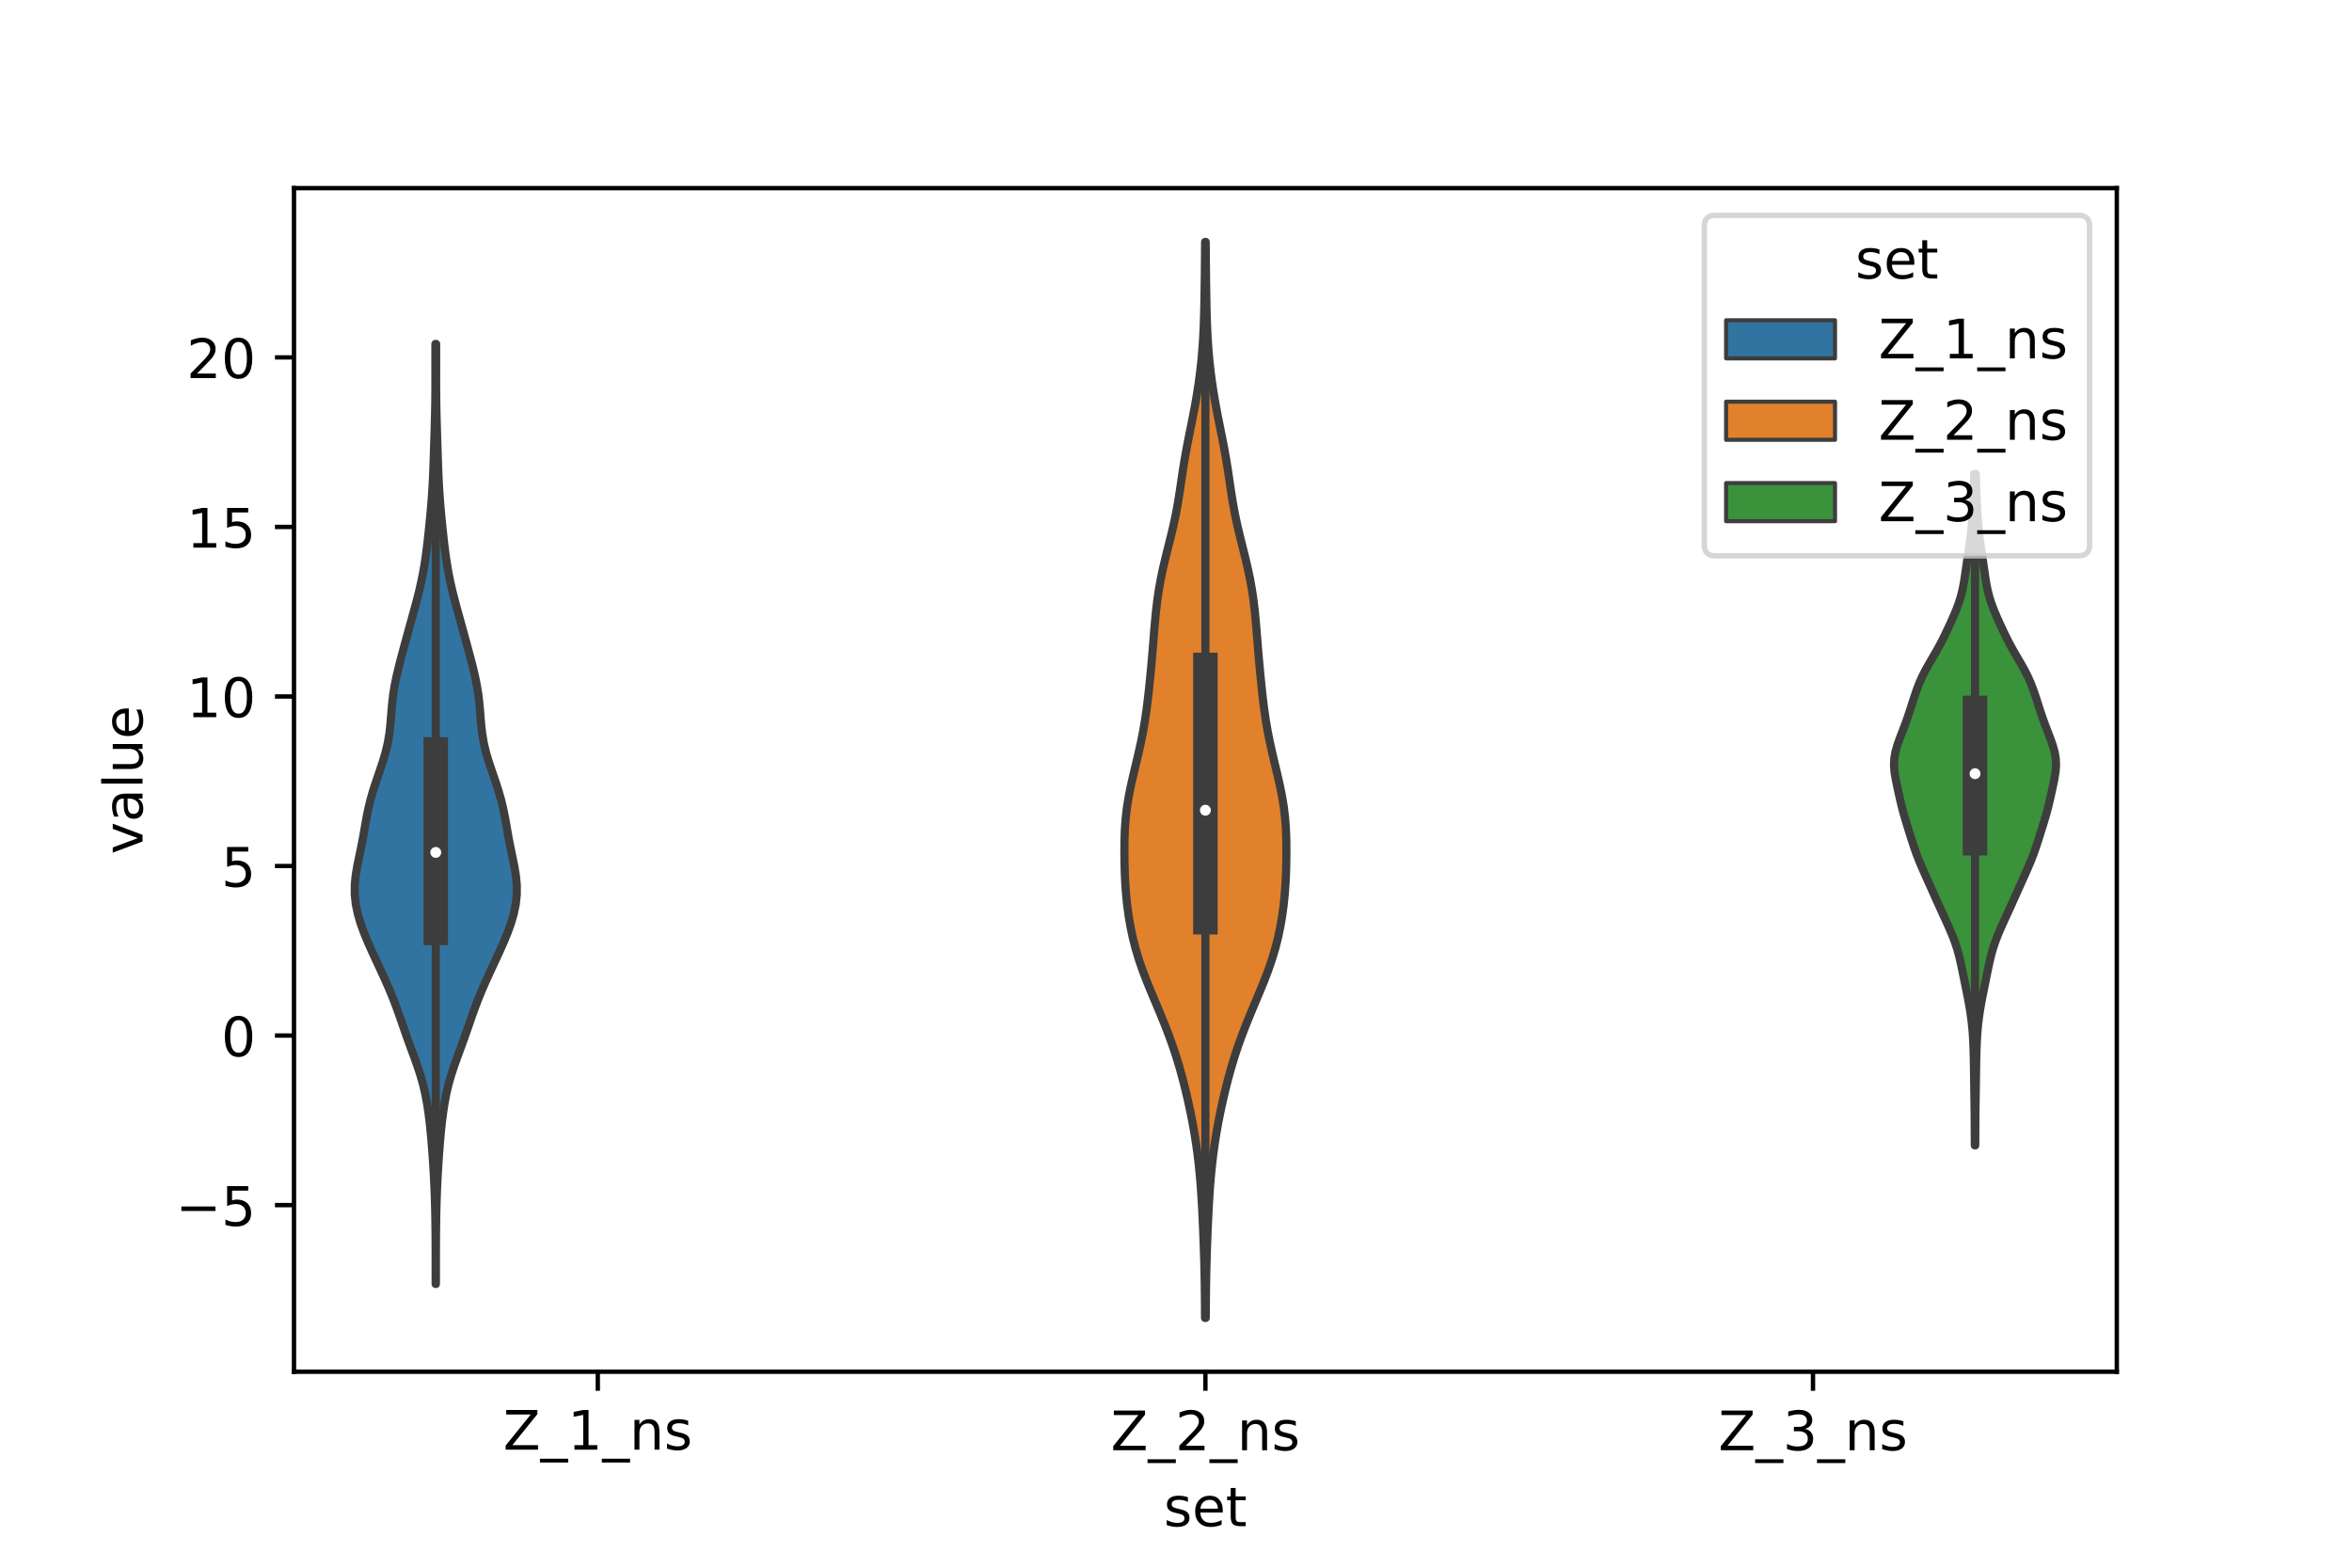 <?xml version="1.0" encoding="utf-8" standalone="no"?>
<!DOCTYPE svg PUBLIC "-//W3C//DTD SVG 1.1//EN"
  "http://www.w3.org/Graphics/SVG/1.1/DTD/svg11.dtd">
<!-- Created with matplotlib (https://matplotlib.org/) -->
<svg height="288pt" version="1.1" viewBox="0 0 432 288" width="432pt" xmlns="http://www.w3.org/2000/svg" xmlns:xlink="http://www.w3.org/1999/xlink">
 <defs>
  <style type="text/css">*{stroke-linecap:butt;stroke-linejoin:round;}</style>
 </defs>
 <g id="figure_1">
  <g id="patch_1">
   <path d="M 0 288 
L 432 288 
L 432 0 
L 0 0 
z
" style="fill:#ffffff;"/>
  </g>
  <g id="axes_1">
   <g id="patch_2">
    <path d="M 54 252 
L 388.8 252 
L 388.8 34.56 
L 54 34.56 
z
" style="fill:#ffffff;"/>
   </g>
   <g id="PolyCollection_1">
    <defs>
     <path d="M 80.065 -52.119 
L 80.015 -52.119 
L 80.015 -53.863 
L 80.016 -55.608 
L 80.016 -57.352 
L 80.011 -59.097 
L 80.002 -60.841 
L 79.985 -62.586 
L 79.959 -64.33 
L 79.923 -66.074 
L 79.874 -67.819 
L 79.809 -69.563 
L 79.728 -71.308 
L 79.631 -73.052 
L 79.521 -74.797 
L 79.398 -76.541 
L 79.261 -78.286 
L 79.104 -80.03 
L 78.922 -81.775 
L 78.705 -83.519 
L 78.441 -85.263 
L 78.114 -87.008 
L 77.708 -88.752 
L 77.213 -90.497 
L 76.638 -92.241 
L 76.01 -93.986 
L 75.367 -95.73 
L 74.736 -97.475 
L 74.127 -99.219 
L 73.525 -100.964 
L 72.905 -102.708 
L 72.243 -104.452 
L 71.527 -106.197 
L 70.763 -107.941 
L 69.963 -109.686 
L 69.149 -111.43 
L 68.34 -113.175 
L 67.563 -114.919 
L 66.844 -116.664 
L 66.216 -118.408 
L 65.708 -120.153 
L 65.35 -121.897 
L 65.164 -123.641 
L 65.16 -125.386 
L 65.324 -127.13 
L 65.614 -128.875 
L 65.971 -130.619 
L 66.336 -132.364 
L 66.672 -134.108 
L 66.977 -135.853 
L 67.282 -137.597 
L 67.629 -139.342 
L 68.05 -141.086 
L 68.554 -142.83 
L 69.125 -144.575 
L 69.726 -146.319 
L 70.309 -148.064 
L 70.825 -149.808 
L 71.235 -151.553 
L 71.527 -153.297 
L 71.719 -155.042 
L 71.858 -156.786 
L 72.003 -158.531 
L 72.201 -160.275 
L 72.479 -162.019 
L 72.835 -163.764 
L 73.25 -165.508 
L 73.7 -167.253 
L 74.167 -168.997 
L 74.641 -170.742 
L 75.121 -172.486 
L 75.605 -174.231 
L 76.089 -175.975 
L 76.559 -177.72 
L 77 -179.464 
L 77.396 -181.208 
L 77.742 -182.953 
L 78.035 -184.697 
L 78.284 -186.442 
L 78.5 -188.186 
L 78.694 -189.931 
L 78.876 -191.675 
L 79.047 -193.42 
L 79.202 -195.164 
L 79.336 -196.909 
L 79.447 -198.653 
L 79.535 -200.397 
L 79.606 -202.142 
L 79.666 -203.886 
L 79.722 -205.631 
L 79.777 -207.375 
L 79.831 -209.12 
L 79.88 -210.864 
L 79.922 -212.609 
L 79.952 -214.353 
L 79.969 -216.098 
L 79.975 -217.842 
L 79.973 -219.587 
L 79.97 -221.331 
L 79.97 -223.075 
L 79.976 -224.82 
L 80.104 -224.82 
L 80.104 -224.82 
L 80.11 -223.075 
L 80.11 -221.331 
L 80.107 -219.587 
L 80.105 -217.842 
L 80.111 -216.098 
L 80.128 -214.353 
L 80.158 -212.609 
L 80.2 -210.864 
L 80.249 -209.12 
L 80.303 -207.375 
L 80.358 -205.631 
L 80.414 -203.886 
L 80.474 -202.142 
L 80.545 -200.397 
L 80.633 -198.653 
L 80.744 -196.909 
L 80.878 -195.164 
L 81.033 -193.42 
L 81.204 -191.675 
L 81.386 -189.931 
L 81.58 -188.186 
L 81.796 -186.442 
L 82.045 -184.697 
L 82.338 -182.953 
L 82.684 -181.208 
L 83.08 -179.464 
L 83.521 -177.72 
L 83.991 -175.975 
L 84.475 -174.231 
L 84.959 -172.486 
L 85.439 -170.742 
L 85.913 -168.997 
L 86.38 -167.253 
L 86.83 -165.508 
L 87.245 -163.764 
L 87.601 -162.019 
L 87.879 -160.275 
L 88.077 -158.531 
L 88.222 -156.786 
L 88.361 -155.042 
L 88.553 -153.297 
L 88.845 -151.553 
L 89.255 -149.808 
L 89.771 -148.064 
L 90.354 -146.319 
L 90.955 -144.575 
L 91.526 -142.83 
L 92.03 -141.086 
L 92.451 -139.342 
L 92.798 -137.597 
L 93.103 -135.853 
L 93.408 -134.108 
L 93.744 -132.364 
L 94.109 -130.619 
L 94.466 -128.875 
L 94.756 -127.13 
L 94.92 -125.386 
L 94.916 -123.641 
L 94.73 -121.897 
L 94.372 -120.153 
L 93.864 -118.408 
L 93.236 -116.664 
L 92.517 -114.919 
L 91.74 -113.175 
L 90.931 -111.43 
L 90.117 -109.686 
L 89.317 -107.941 
L 88.553 -106.197 
L 87.837 -104.452 
L 87.175 -102.708 
L 86.555 -100.964 
L 85.953 -99.219 
L 85.344 -97.475 
L 84.713 -95.73 
L 84.07 -93.986 
L 83.442 -92.241 
L 82.867 -90.497 
L 82.372 -88.752 
L 81.966 -87.008 
L 81.639 -85.263 
L 81.375 -83.519 
L 81.158 -81.775 
L 80.976 -80.03 
L 80.819 -78.286 
L 80.682 -76.541 
L 80.559 -74.797 
L 80.449 -73.052 
L 80.352 -71.308 
L 80.271 -69.563 
L 80.206 -67.819 
L 80.157 -66.074 
L 80.121 -64.33 
L 80.095 -62.586 
L 80.078 -60.841 
L 80.069 -59.097 
L 80.064 -57.352 
L 80.064 -55.608 
L 80.065 -53.863 
L 80.065 -52.119 
z
" id="mb001e7fac3" style="stroke:#3d3d3d;stroke-width:1.5;"/>
    </defs>
    <g clip-path="url(#pb94b35f7f4)">
     <use style="fill:#3274a1;stroke:#3d3d3d;stroke-width:1.5;" x="0" xlink:href="#mb001e7fac3" y="288"/>
    </g>
   </g>
   <g id="PolyCollection_2">
    <defs>
     <path d="M 221.466 -45.884 
L 221.334 -45.884 
L 221.322 -47.88 
L 221.305 -49.877 
L 221.281 -51.874 
L 221.247 -53.87 
L 221.2 -55.867 
L 221.141 -57.864 
L 221.071 -59.86 
L 220.993 -61.857 
L 220.906 -63.854 
L 220.809 -65.851 
L 220.696 -67.847 
L 220.561 -69.844 
L 220.399 -71.841 
L 220.203 -73.837 
L 219.97 -75.834 
L 219.698 -77.831 
L 219.383 -79.827 
L 219.026 -81.824 
L 218.63 -83.821 
L 218.197 -85.818 
L 217.729 -87.814 
L 217.222 -89.811 
L 216.672 -91.808 
L 216.07 -93.804 
L 215.411 -95.801 
L 214.692 -97.798 
L 213.92 -99.794 
L 213.107 -101.791 
L 212.268 -103.788 
L 211.428 -105.784 
L 210.612 -107.781 
L 209.849 -109.778 
L 209.16 -111.775 
L 208.562 -113.771 
L 208.056 -115.768 
L 207.637 -117.765 
L 207.296 -119.761 
L 207.026 -121.758 
L 206.822 -123.755 
L 206.679 -125.751 
L 206.588 -127.748 
L 206.538 -129.745 
L 206.52 -131.741 
L 206.54 -133.738 
L 206.613 -135.735 
L 206.76 -137.732 
L 206.997 -139.728 
L 207.325 -141.725 
L 207.728 -143.722 
L 208.184 -145.718 
L 208.661 -147.715 
L 209.133 -149.712 
L 209.574 -151.708 
L 209.969 -153.705 
L 210.31 -155.702 
L 210.599 -157.699 
L 210.847 -159.695 
L 211.068 -161.692 
L 211.27 -163.689 
L 211.46 -165.685 
L 211.638 -167.682 
L 211.803 -169.679 
L 211.963 -171.675 
L 212.13 -173.672 
L 212.321 -175.669 
L 212.556 -177.665 
L 212.849 -179.662 
L 213.208 -181.659 
L 213.629 -183.656 
L 214.101 -185.652 
L 214.6 -187.649 
L 215.099 -189.646 
L 215.57 -191.642 
L 215.992 -193.639 
L 216.357 -195.636 
L 216.676 -197.632 
L 216.97 -199.629 
L 217.267 -201.626 
L 217.589 -203.622 
L 217.946 -205.619 
L 218.333 -207.616 
L 218.735 -209.613 
L 219.133 -211.609 
L 219.51 -213.606 
L 219.855 -215.603 
L 220.161 -217.599 
L 220.427 -219.596 
L 220.65 -221.593 
L 220.83 -223.589 
L 220.97 -225.586 
L 221.073 -227.583 
L 221.146 -229.58 
L 221.198 -231.576 
L 221.236 -233.573 
L 221.266 -235.57 
L 221.291 -237.566 
L 221.313 -239.563 
L 221.331 -241.56 
L 221.347 -243.556 
L 221.453 -243.556 
L 221.453 -243.556 
L 221.469 -241.56 
L 221.487 -239.563 
L 221.509 -237.566 
L 221.534 -235.57 
L 221.564 -233.573 
L 221.602 -231.576 
L 221.654 -229.58 
L 221.727 -227.583 
L 221.83 -225.586 
L 221.97 -223.589 
L 222.15 -221.593 
L 222.373 -219.596 
L 222.639 -217.599 
L 222.945 -215.603 
L 223.29 -213.606 
L 223.667 -211.609 
L 224.065 -209.613 
L 224.467 -207.616 
L 224.854 -205.619 
L 225.211 -203.622 
L 225.533 -201.626 
L 225.83 -199.629 
L 226.124 -197.632 
L 226.443 -195.636 
L 226.808 -193.639 
L 227.23 -191.642 
L 227.701 -189.646 
L 228.2 -187.649 
L 228.699 -185.652 
L 229.171 -183.656 
L 229.592 -181.659 
L 229.951 -179.662 
L 230.244 -177.665 
L 230.479 -175.669 
L 230.67 -173.672 
L 230.837 -171.675 
L 230.997 -169.679 
L 231.162 -167.682 
L 231.34 -165.685 
L 231.53 -163.689 
L 231.732 -161.692 
L 231.953 -159.695 
L 232.201 -157.699 
L 232.49 -155.702 
L 232.831 -153.705 
L 233.226 -151.708 
L 233.667 -149.712 
L 234.139 -147.715 
L 234.616 -145.718 
L 235.072 -143.722 
L 235.475 -141.725 
L 235.803 -139.728 
L 236.04 -137.732 
L 236.187 -135.735 
L 236.26 -133.738 
L 236.28 -131.741 
L 236.262 -129.745 
L 236.212 -127.748 
L 236.121 -125.751 
L 235.978 -123.755 
L 235.774 -121.758 
L 235.504 -119.761 
L 235.163 -117.765 
L 234.744 -115.768 
L 234.238 -113.771 
L 233.64 -111.775 
L 232.951 -109.778 
L 232.188 -107.781 
L 231.372 -105.784 
L 230.532 -103.788 
L 229.693 -101.791 
L 228.88 -99.794 
L 228.108 -97.798 
L 227.389 -95.801 
L 226.73 -93.804 
L 226.128 -91.808 
L 225.578 -89.811 
L 225.071 -87.814 
L 224.603 -85.818 
L 224.17 -83.821 
L 223.774 -81.824 
L 223.417 -79.827 
L 223.102 -77.831 
L 222.83 -75.834 
L 222.597 -73.837 
L 222.401 -71.841 
L 222.239 -69.844 
L 222.104 -67.847 
L 221.991 -65.851 
L 221.894 -63.854 
L 221.807 -61.857 
L 221.729 -59.86 
L 221.659 -57.864 
L 221.6 -55.867 
L 221.553 -53.87 
L 221.519 -51.874 
L 221.495 -49.877 
L 221.478 -47.88 
L 221.466 -45.884 
z
" id="maaaf65df86" style="stroke:#3d3d3d;stroke-width:1.5;"/>
    </defs>
    <g clip-path="url(#pb94b35f7f4)">
     <use style="fill:#e1812c;stroke:#3d3d3d;stroke-width:1.5;" x="0" xlink:href="#maaaf65df86" y="288"/>
    </g>
   </g>
   <g id="PolyCollection_3">
    <defs>
     <path d="M 362.8 -77.581 
L 362.72 -77.581 
L 362.714 -78.827 
L 362.708 -80.073 
L 362.702 -81.319 
L 362.694 -82.565 
L 362.682 -83.812 
L 362.666 -85.058 
L 362.647 -86.304 
L 362.628 -87.55 
L 362.61 -88.796 
L 362.592 -90.042 
L 362.574 -91.288 
L 362.553 -92.534 
L 362.528 -93.78 
L 362.495 -95.026 
L 362.449 -96.272 
L 362.385 -97.518 
L 362.295 -98.764 
L 362.174 -100.01 
L 362.02 -101.256 
L 361.834 -102.503 
L 361.619 -103.749 
L 361.382 -104.995 
L 361.133 -106.241 
L 360.879 -107.487 
L 360.627 -108.733 
L 360.374 -109.979 
L 360.109 -111.225 
L 359.812 -112.471 
L 359.464 -113.717 
L 359.051 -114.963 
L 358.574 -116.209 
L 358.047 -117.455 
L 357.488 -118.701 
L 356.916 -119.948 
L 356.345 -121.194 
L 355.781 -122.44 
L 355.223 -123.686 
L 354.666 -124.932 
L 354.106 -126.178 
L 353.546 -127.424 
L 352.996 -128.67 
L 352.472 -129.916 
L 351.99 -131.162 
L 351.551 -132.408 
L 351.144 -133.654 
L 350.751 -134.9 
L 350.361 -136.146 
L 349.978 -137.392 
L 349.615 -138.639 
L 349.287 -139.885 
L 348.992 -141.131 
L 348.715 -142.377 
L 348.444 -143.623 
L 348.187 -144.869 
L 347.981 -146.115 
L 347.88 -147.361 
L 347.928 -148.607 
L 348.139 -149.853 
L 348.49 -151.099 
L 348.932 -152.345 
L 349.412 -153.591 
L 349.888 -154.837 
L 350.337 -156.083 
L 350.756 -157.33 
L 351.157 -158.576 
L 351.557 -159.822 
L 351.978 -161.068 
L 352.447 -162.314 
L 352.989 -163.56 
L 353.615 -164.806 
L 354.31 -166.052 
L 355.039 -167.298 
L 355.759 -168.544 
L 356.439 -169.79 
L 357.073 -171.036 
L 357.672 -172.282 
L 358.251 -173.528 
L 358.809 -174.775 
L 359.331 -176.021 
L 359.795 -177.267 
L 360.18 -178.513 
L 360.484 -179.759 
L 360.721 -181.005 
L 360.916 -182.251 
L 361.095 -183.497 
L 361.274 -184.743 
L 361.459 -185.989 
L 361.644 -187.235 
L 361.821 -188.481 
L 361.979 -189.727 
L 362.112 -190.973 
L 362.22 -192.219 
L 362.307 -193.466 
L 362.379 -194.712 
L 362.439 -195.958 
L 362.492 -197.204 
L 362.539 -198.45 
L 362.581 -199.696 
L 362.62 -200.942 
L 362.9 -200.942 
L 362.9 -200.942 
L 362.939 -199.696 
L 362.981 -198.45 
L 363.028 -197.204 
L 363.081 -195.958 
L 363.141 -194.712 
L 363.213 -193.466 
L 363.3 -192.219 
L 363.408 -190.973 
L 363.541 -189.727 
L 363.699 -188.481 
L 363.876 -187.235 
L 364.061 -185.989 
L 364.246 -184.743 
L 364.425 -183.497 
L 364.604 -182.251 
L 364.799 -181.005 
L 365.036 -179.759 
L 365.34 -178.513 
L 365.725 -177.267 
L 366.189 -176.021 
L 366.711 -174.775 
L 367.269 -173.528 
L 367.848 -172.282 
L 368.447 -171.036 
L 369.081 -169.79 
L 369.761 -168.544 
L 370.481 -167.298 
L 371.21 -166.052 
L 371.905 -164.806 
L 372.531 -163.56 
L 373.073 -162.314 
L 373.542 -161.068 
L 373.963 -159.822 
L 374.363 -158.576 
L 374.764 -157.33 
L 375.183 -156.083 
L 375.632 -154.837 
L 376.108 -153.591 
L 376.588 -152.345 
L 377.03 -151.099 
L 377.381 -149.853 
L 377.592 -148.607 
L 377.64 -147.361 
L 377.539 -146.115 
L 377.333 -144.869 
L 377.076 -143.623 
L 376.805 -142.377 
L 376.528 -141.131 
L 376.233 -139.885 
L 375.905 -138.639 
L 375.542 -137.392 
L 375.159 -136.146 
L 374.769 -134.9 
L 374.376 -133.654 
L 373.969 -132.408 
L 373.53 -131.162 
L 373.048 -129.916 
L 372.524 -128.67 
L 371.974 -127.424 
L 371.414 -126.178 
L 370.854 -124.932 
L 370.297 -123.686 
L 369.739 -122.44 
L 369.175 -121.194 
L 368.604 -119.948 
L 368.032 -118.701 
L 367.473 -117.455 
L 366.946 -116.209 
L 366.469 -114.963 
L 366.056 -113.717 
L 365.708 -112.471 
L 365.411 -111.225 
L 365.146 -109.979 
L 364.893 -108.733 
L 364.641 -107.487 
L 364.387 -106.241 
L 364.138 -104.995 
L 363.901 -103.749 
L 363.686 -102.503 
L 363.5 -101.256 
L 363.346 -100.01 
L 363.225 -98.764 
L 363.135 -97.518 
L 363.071 -96.272 
L 363.025 -95.026 
L 362.992 -93.78 
L 362.967 -92.534 
L 362.946 -91.288 
L 362.928 -90.042 
L 362.91 -88.796 
L 362.892 -87.55 
L 362.873 -86.304 
L 362.854 -85.058 
L 362.838 -83.812 
L 362.826 -82.565 
L 362.818 -81.319 
L 362.812 -80.073 
L 362.806 -78.827 
L 362.8 -77.581 
z
" id="m9b13d81193" style="stroke:#3d3d3d;stroke-width:1.5;"/>
    </defs>
    <g clip-path="url(#pb94b35f7f4)">
     <use style="fill:#3a923a;stroke:#3d3d3d;stroke-width:1.5;" x="0" xlink:href="#m9b13d81193" y="288"/>
    </g>
   </g>
   <g id="patch_3">
    <path clip-path="url(#pb94b35f7f4)" d="M 109.8 190.244 
L 109.8 190.244 
L 109.8 190.244 
L 109.8 190.244 
z
" style="fill:#3274a1;stroke:#3d3d3d;stroke-linejoin:miter;stroke-width:0.75;"/>
   </g>
   <g id="patch_4">
    <path clip-path="url(#pb94b35f7f4)" d="M 109.8 190.244 
L 109.8 190.244 
L 109.8 190.244 
L 109.8 190.244 
z
" style="fill:#e1812c;stroke:#3d3d3d;stroke-linejoin:miter;stroke-width:0.75;"/>
   </g>
   <g id="patch_5">
    <path clip-path="url(#pb94b35f7f4)" d="M 109.8 190.244 
L 109.8 190.244 
L 109.8 190.244 
L 109.8 190.244 
z
" style="fill:#3a923a;stroke:#3d3d3d;stroke-linejoin:miter;stroke-width:0.75;"/>
   </g>
   <g id="matplotlib.axis_1">
    <g id="xtick_1">
     <g id="line2d_1">
      <defs>
       <path d="M 0 0 
L 0 3.5 
" id="m4765945ecf" style="stroke:#000000;stroke-width:0.8;"/>
      </defs>
      <g>
       <use style="stroke:#000000;stroke-width:0.8;" x="109.8" xlink:href="#m4765945ecf" y="252"/>
      </g>
     </g>
     <g id="text_1">
      <!-- Z_1_ns -->
      <g transform="translate(92.42 266.32)scale(0.1 -0.1)">
       <defs>
        <path d="M 5.609 72.906 
L 62.891 72.906 
L 62.891 65.375 
L 16.797 8.297 
L 64.016 8.297 
L 64.016 0 
L 4.5 0 
L 4.5 7.516 
L 50.594 64.594 
L 5.609 64.594 
z
" id="DejaVuSans-90"/>
        <path d="M 50.984 -16.609 
L 50.984 -23.578 
L -0.984 -23.578 
L -0.984 -16.609 
z
" id="DejaVuSans-95"/>
        <path d="M 12.406 8.297 
L 28.516 8.297 
L 28.516 63.922 
L 10.984 60.406 
L 10.984 69.391 
L 28.422 72.906 
L 38.281 72.906 
L 38.281 8.297 
L 54.391 8.297 
L 54.391 0 
L 12.406 0 
z
" id="DejaVuSans-49"/>
        <path d="M 54.891 33.016 
L 54.891 0 
L 45.906 0 
L 45.906 32.719 
Q 45.906 40.484 42.875 44.328 
Q 39.844 48.188 33.797 48.188 
Q 26.516 48.188 22.312 43.547 
Q 18.109 38.922 18.109 30.906 
L 18.109 0 
L 9.078 0 
L 9.078 54.688 
L 18.109 54.688 
L 18.109 46.188 
Q 21.344 51.125 25.703 53.562 
Q 30.078 56 35.797 56 
Q 45.219 56 50.047 50.172 
Q 54.891 44.344 54.891 33.016 
z
" id="DejaVuSans-110"/>
        <path d="M 44.281 53.078 
L 44.281 44.578 
Q 40.484 46.531 36.375 47.5 
Q 32.281 48.484 27.875 48.484 
Q 21.188 48.484 17.844 46.438 
Q 14.5 44.391 14.5 40.281 
Q 14.5 37.156 16.891 35.375 
Q 19.281 33.594 26.516 31.984 
L 29.594 31.297 
Q 39.156 29.25 43.188 25.516 
Q 47.219 21.781 47.219 15.094 
Q 47.219 7.469 41.188 3.016 
Q 35.156 -1.422 24.609 -1.422 
Q 20.219 -1.422 15.453 -0.562 
Q 10.688 0.297 5.422 2 
L 5.422 11.281 
Q 10.406 8.688 15.234 7.391 
Q 20.062 6.109 24.812 6.109 
Q 31.156 6.109 34.562 8.281 
Q 37.984 10.453 37.984 14.406 
Q 37.984 18.062 35.516 20.016 
Q 33.062 21.969 24.703 23.781 
L 21.578 24.516 
Q 13.234 26.266 9.516 29.906 
Q 5.812 33.547 5.812 39.891 
Q 5.812 47.609 11.281 51.797 
Q 16.75 56 26.812 56 
Q 31.781 56 36.172 55.266 
Q 40.578 54.547 44.281 53.078 
z
" id="DejaVuSans-115"/>
       </defs>
       <use xlink:href="#DejaVuSans-90"/>
       <use x="68.506" xlink:href="#DejaVuSans-95"/>
       <use x="118.506" xlink:href="#DejaVuSans-49"/>
       <use x="182.129" xlink:href="#DejaVuSans-95"/>
       <use x="232.129" xlink:href="#DejaVuSans-110"/>
       <use x="295.508" xlink:href="#DejaVuSans-115"/>
      </g>
     </g>
    </g>
    <g id="xtick_2">
     <g id="line2d_2">
      <g>
       <use style="stroke:#000000;stroke-width:0.8;" x="221.4" xlink:href="#m4765945ecf" y="252"/>
      </g>
     </g>
     <g id="text_2">
      <!-- Z_2_ns -->
      <g transform="translate(204.02 266.422)scale(0.1 -0.1)">
       <defs>
        <path d="M 19.188 8.297 
L 53.609 8.297 
L 53.609 0 
L 7.328 0 
L 7.328 8.297 
Q 12.938 14.109 22.625 23.891 
Q 32.328 33.688 34.812 36.531 
Q 39.547 41.844 41.422 45.531 
Q 43.312 49.219 43.312 52.781 
Q 43.312 58.594 39.234 62.25 
Q 35.156 65.922 28.609 65.922 
Q 23.969 65.922 18.812 64.312 
Q 13.672 62.703 7.812 59.422 
L 7.812 69.391 
Q 13.766 71.781 18.938 73 
Q 24.125 74.219 28.422 74.219 
Q 39.75 74.219 46.484 68.547 
Q 53.219 62.891 53.219 53.422 
Q 53.219 48.922 51.531 44.891 
Q 49.859 40.875 45.406 35.406 
Q 44.188 33.984 37.641 27.219 
Q 31.109 20.453 19.188 8.297 
z
" id="DejaVuSans-50"/>
       </defs>
       <use xlink:href="#DejaVuSans-90"/>
       <use x="68.506" xlink:href="#DejaVuSans-95"/>
       <use x="118.506" xlink:href="#DejaVuSans-50"/>
       <use x="182.129" xlink:href="#DejaVuSans-95"/>
       <use x="232.129" xlink:href="#DejaVuSans-110"/>
       <use x="295.508" xlink:href="#DejaVuSans-115"/>
      </g>
     </g>
    </g>
    <g id="xtick_3">
     <g id="line2d_3">
      <g>
       <use style="stroke:#000000;stroke-width:0.8;" x="333" xlink:href="#m4765945ecf" y="252"/>
      </g>
     </g>
     <g id="text_3">
      <!-- Z_3_ns -->
      <g transform="translate(315.62 266.422)scale(0.1 -0.1)">
       <defs>
        <path d="M 40.578 39.312 
Q 47.656 37.797 51.625 33 
Q 55.609 28.219 55.609 21.188 
Q 55.609 10.406 48.188 4.484 
Q 40.766 -1.422 27.094 -1.422 
Q 22.516 -1.422 17.656 -0.516 
Q 12.797 0.391 7.625 2.203 
L 7.625 11.719 
Q 11.719 9.328 16.594 8.109 
Q 21.484 6.891 26.812 6.891 
Q 36.078 6.891 40.938 10.547 
Q 45.797 14.203 45.797 21.188 
Q 45.797 27.641 41.281 31.266 
Q 36.766 34.906 28.719 34.906 
L 20.219 34.906 
L 20.219 43.016 
L 29.109 43.016 
Q 36.375 43.016 40.234 45.922 
Q 44.094 48.828 44.094 54.297 
Q 44.094 59.906 40.109 62.906 
Q 36.141 65.922 28.719 65.922 
Q 24.656 65.922 20.016 65.031 
Q 15.375 64.156 9.812 62.312 
L 9.812 71.094 
Q 15.438 72.656 20.344 73.438 
Q 25.25 74.219 29.594 74.219 
Q 40.828 74.219 47.359 69.109 
Q 53.906 64.016 53.906 55.328 
Q 53.906 49.266 50.438 45.094 
Q 46.969 40.922 40.578 39.312 
z
" id="DejaVuSans-51"/>
       </defs>
       <use xlink:href="#DejaVuSans-90"/>
       <use x="68.506" xlink:href="#DejaVuSans-95"/>
       <use x="118.506" xlink:href="#DejaVuSans-51"/>
       <use x="182.129" xlink:href="#DejaVuSans-95"/>
       <use x="232.129" xlink:href="#DejaVuSans-110"/>
       <use x="295.508" xlink:href="#DejaVuSans-115"/>
      </g>
     </g>
    </g>
    <g id="text_4">
     <!-- set -->
     <g transform="translate(213.759 280.378)scale(0.1 -0.1)">
      <defs>
       <path d="M 56.203 29.594 
L 56.203 25.203 
L 14.891 25.203 
Q 15.484 15.922 20.484 11.062 
Q 25.484 6.203 34.422 6.203 
Q 39.594 6.203 44.453 7.469 
Q 49.312 8.734 54.109 11.281 
L 54.109 2.781 
Q 49.266 0.734 44.188 -0.344 
Q 39.109 -1.422 33.891 -1.422 
Q 20.797 -1.422 13.156 6.188 
Q 5.516 13.812 5.516 26.812 
Q 5.516 40.234 12.766 48.109 
Q 20.016 56 32.328 56 
Q 43.359 56 49.781 48.891 
Q 56.203 41.797 56.203 29.594 
z
M 47.219 32.234 
Q 47.125 39.594 43.094 43.984 
Q 39.062 48.391 32.422 48.391 
Q 24.906 48.391 20.391 44.141 
Q 15.875 39.891 15.188 32.172 
z
" id="DejaVuSans-101"/>
       <path d="M 18.312 70.219 
L 18.312 54.688 
L 36.812 54.688 
L 36.812 47.703 
L 18.312 47.703 
L 18.312 18.016 
Q 18.312 11.328 20.141 9.422 
Q 21.969 7.516 27.594 7.516 
L 36.812 7.516 
L 36.812 0 
L 27.594 0 
Q 17.188 0 13.234 3.875 
Q 9.281 7.766 9.281 18.016 
L 9.281 47.703 
L 2.688 47.703 
L 2.688 54.688 
L 9.281 54.688 
L 9.281 70.219 
z
" id="DejaVuSans-116"/>
      </defs>
      <use xlink:href="#DejaVuSans-115"/>
      <use x="52.1" xlink:href="#DejaVuSans-101"/>
      <use x="113.623" xlink:href="#DejaVuSans-116"/>
     </g>
    </g>
   </g>
   <g id="matplotlib.axis_2">
    <g id="ytick_1">
     <g id="line2d_4">
      <defs>
       <path d="M 0 0 
L -3.5 0 
" id="me787f7a4fb" style="stroke:#000000;stroke-width:0.8;"/>
      </defs>
      <g>
       <use style="stroke:#000000;stroke-width:0.8;" x="54" xlink:href="#me787f7a4fb" y="221.391"/>
      </g>
     </g>
     <g id="text_5">
      <!-- −5 -->
      <g transform="translate(32.258 225.191)scale(0.1 -0.1)">
       <defs>
        <path d="M 10.594 35.5 
L 73.188 35.5 
L 73.188 27.203 
L 10.594 27.203 
z
" id="DejaVuSans-8722"/>
        <path d="M 10.797 72.906 
L 49.516 72.906 
L 49.516 64.594 
L 19.828 64.594 
L 19.828 46.734 
Q 21.969 47.469 24.109 47.828 
Q 26.266 48.188 28.422 48.188 
Q 40.625 48.188 47.75 41.5 
Q 54.891 34.812 54.891 23.391 
Q 54.891 11.625 47.562 5.094 
Q 40.234 -1.422 26.906 -1.422 
Q 22.312 -1.422 17.547 -0.641 
Q 12.797 0.141 7.719 1.703 
L 7.719 11.625 
Q 12.109 9.234 16.797 8.062 
Q 21.484 6.891 26.703 6.891 
Q 35.156 6.891 40.078 11.328 
Q 45.016 15.766 45.016 23.391 
Q 45.016 31 40.078 35.438 
Q 35.156 39.891 26.703 39.891 
Q 22.75 39.891 18.812 39.016 
Q 14.891 38.141 10.797 36.281 
z
" id="DejaVuSans-53"/>
       </defs>
       <use xlink:href="#DejaVuSans-8722"/>
       <use x="83.789" xlink:href="#DejaVuSans-53"/>
      </g>
     </g>
    </g>
    <g id="ytick_2">
     <g id="line2d_5">
      <g>
       <use style="stroke:#000000;stroke-width:0.8;" x="54" xlink:href="#me787f7a4fb" y="190.244"/>
      </g>
     </g>
     <g id="text_6">
      <!-- 0 -->
      <g transform="translate(40.638 194.044)scale(0.1 -0.1)">
       <defs>
        <path d="M 31.781 66.406 
Q 24.172 66.406 20.328 58.906 
Q 16.5 51.422 16.5 36.375 
Q 16.5 21.391 20.328 13.891 
Q 24.172 6.391 31.781 6.391 
Q 39.453 6.391 43.281 13.891 
Q 47.125 21.391 47.125 36.375 
Q 47.125 51.422 43.281 58.906 
Q 39.453 66.406 31.781 66.406 
z
M 31.781 74.219 
Q 44.047 74.219 50.516 64.516 
Q 56.984 54.828 56.984 36.375 
Q 56.984 17.969 50.516 8.266 
Q 44.047 -1.422 31.781 -1.422 
Q 19.531 -1.422 13.062 8.266 
Q 6.594 17.969 6.594 36.375 
Q 6.594 54.828 13.062 64.516 
Q 19.531 74.219 31.781 74.219 
z
" id="DejaVuSans-48"/>
       </defs>
       <use xlink:href="#DejaVuSans-48"/>
      </g>
     </g>
    </g>
    <g id="ytick_3">
     <g id="line2d_6">
      <g>
       <use style="stroke:#000000;stroke-width:0.8;" x="54" xlink:href="#me787f7a4fb" y="159.097"/>
      </g>
     </g>
     <g id="text_7">
      <!-- 5 -->
      <g transform="translate(40.638 162.896)scale(0.1 -0.1)">
       <use xlink:href="#DejaVuSans-53"/>
      </g>
     </g>
    </g>
    <g id="ytick_4">
     <g id="line2d_7">
      <g>
       <use style="stroke:#000000;stroke-width:0.8;" x="54" xlink:href="#me787f7a4fb" y="127.95"/>
      </g>
     </g>
     <g id="text_8">
      <!-- 10 -->
      <g transform="translate(34.275 131.749)scale(0.1 -0.1)">
       <use xlink:href="#DejaVuSans-49"/>
       <use x="63.623" xlink:href="#DejaVuSans-48"/>
      </g>
     </g>
    </g>
    <g id="ytick_5">
     <g id="line2d_8">
      <g>
       <use style="stroke:#000000;stroke-width:0.8;" x="54" xlink:href="#me787f7a4fb" y="96.803"/>
      </g>
     </g>
     <g id="text_9">
      <!-- 15 -->
      <g transform="translate(34.275 100.602)scale(0.1 -0.1)">
       <use xlink:href="#DejaVuSans-49"/>
       <use x="63.623" xlink:href="#DejaVuSans-53"/>
      </g>
     </g>
    </g>
    <g id="ytick_6">
     <g id="line2d_9">
      <g>
       <use style="stroke:#000000;stroke-width:0.8;" x="54" xlink:href="#me787f7a4fb" y="65.656"/>
      </g>
     </g>
     <g id="text_10">
      <!-- 20 -->
      <g transform="translate(34.275 69.455)scale(0.1 -0.1)">
       <use xlink:href="#DejaVuSans-50"/>
       <use x="63.623" xlink:href="#DejaVuSans-48"/>
      </g>
     </g>
    </g>
    <g id="text_11">
     <!-- value -->
     <g transform="translate(26.178 156.938)rotate(-90)scale(0.1 -0.1)">
      <defs>
       <path d="M 2.984 54.688 
L 12.5 54.688 
L 29.594 8.797 
L 46.688 54.688 
L 56.203 54.688 
L 35.688 0 
L 23.484 0 
z
" id="DejaVuSans-118"/>
       <path d="M 34.281 27.484 
Q 23.391 27.484 19.188 25 
Q 14.984 22.516 14.984 16.5 
Q 14.984 11.719 18.141 8.906 
Q 21.297 6.109 26.703 6.109 
Q 34.188 6.109 38.703 11.406 
Q 43.219 16.703 43.219 25.484 
L 43.219 27.484 
z
M 52.203 31.203 
L 52.203 0 
L 43.219 0 
L 43.219 8.297 
Q 40.141 3.328 35.547 0.953 
Q 30.953 -1.422 24.312 -1.422 
Q 15.922 -1.422 10.953 3.297 
Q 6 8.016 6 15.922 
Q 6 25.141 12.172 29.828 
Q 18.359 34.516 30.609 34.516 
L 43.219 34.516 
L 43.219 35.406 
Q 43.219 41.609 39.141 45 
Q 35.062 48.391 27.688 48.391 
Q 23 48.391 18.547 47.266 
Q 14.109 46.141 10.016 43.891 
L 10.016 52.203 
Q 14.938 54.109 19.578 55.047 
Q 24.219 56 28.609 56 
Q 40.484 56 46.344 49.844 
Q 52.203 43.703 52.203 31.203 
z
" id="DejaVuSans-97"/>
       <path d="M 9.422 75.984 
L 18.406 75.984 
L 18.406 0 
L 9.422 0 
z
" id="DejaVuSans-108"/>
       <path d="M 8.5 21.578 
L 8.5 54.688 
L 17.484 54.688 
L 17.484 21.922 
Q 17.484 14.156 20.5 10.266 
Q 23.531 6.391 29.594 6.391 
Q 36.859 6.391 41.078 11.031 
Q 45.312 15.672 45.312 23.688 
L 45.312 54.688 
L 54.297 54.688 
L 54.297 0 
L 45.312 0 
L 45.312 8.406 
Q 42.047 3.422 37.719 1 
Q 33.406 -1.422 27.688 -1.422 
Q 18.266 -1.422 13.375 4.438 
Q 8.5 10.297 8.5 21.578 
z
M 31.109 56 
z
" id="DejaVuSans-117"/>
      </defs>
      <use xlink:href="#DejaVuSans-118"/>
      <use x="59.18" xlink:href="#DejaVuSans-97"/>
      <use x="120.459" xlink:href="#DejaVuSans-108"/>
      <use x="148.242" xlink:href="#DejaVuSans-117"/>
      <use x="211.621" xlink:href="#DejaVuSans-101"/>
     </g>
    </g>
   </g>
   <g id="line2d_10">
    <path clip-path="url(#pb94b35f7f4)" d="M 80.04 220.298 
L 80.04 87.27 
" style="fill:none;stroke:#3d3d3d;stroke-linecap:square;stroke-width:1.5;"/>
   </g>
   <g id="line2d_11">
    <path clip-path="url(#pb94b35f7f4)" d="M 80.04 171.379 
L 80.04 137.681 
" style="fill:none;stroke:#3d3d3d;stroke-linecap:square;stroke-width:4.5;"/>
   </g>
   <g id="line2d_12">
    <path clip-path="url(#pb94b35f7f4)" d="M 221.4 231.501 
L 221.4 52.874 
" style="fill:none;stroke:#3d3d3d;stroke-linecap:square;stroke-width:1.5;"/>
   </g>
   <g id="line2d_13">
    <path clip-path="url(#pb94b35f7f4)" d="M 221.4 169.42 
L 221.4 122.148 
" style="fill:none;stroke:#3d3d3d;stroke-linecap:square;stroke-width:4.5;"/>
   </g>
   <g id="line2d_14">
    <path clip-path="url(#pb94b35f7f4)" d="M 362.76 190.801 
L 362.76 93.09 
" style="fill:none;stroke:#3d3d3d;stroke-linecap:square;stroke-width:1.5;"/>
   </g>
   <g id="line2d_15">
    <path clip-path="url(#pb94b35f7f4)" d="M 362.76 154.906 
L 362.76 130.057 
" style="fill:none;stroke:#3d3d3d;stroke-linecap:square;stroke-width:4.5;"/>
   </g>
   <g id="patch_6">
    <path d="M 54 252 
L 54 34.56 
" style="fill:none;stroke:#000000;stroke-linecap:square;stroke-linejoin:miter;stroke-width:0.8;"/>
   </g>
   <g id="patch_7">
    <path d="M 388.8 252 
L 388.8 34.56 
" style="fill:none;stroke:#000000;stroke-linecap:square;stroke-linejoin:miter;stroke-width:0.8;"/>
   </g>
   <g id="patch_8">
    <path d="M 54 252 
L 388.8 252 
" style="fill:none;stroke:#000000;stroke-linecap:square;stroke-linejoin:miter;stroke-width:0.8;"/>
   </g>
   <g id="patch_9">
    <path d="M 54 34.56 
L 388.8 34.56 
" style="fill:none;stroke:#000000;stroke-linecap:square;stroke-linejoin:miter;stroke-width:0.8;"/>
   </g>
   <g id="PathCollection_1">
    <defs>
     <path d="M 0 1.5 
C 0.398 1.5 0.779 1.342 1.061 1.061 
C 1.342 0.779 1.5 0.398 1.5 0 
C 1.5 -0.398 1.342 -0.779 1.061 -1.061 
C 0.779 -1.342 0.398 -1.5 0 -1.5 
C -0.398 -1.5 -0.779 -1.342 -1.061 -1.061 
C -1.342 -0.779 -1.5 -0.398 -1.5 0 
C -1.5 0.398 -1.342 0.779 -1.061 1.061 
C -0.779 1.342 -0.398 1.5 0 1.5 
z
" id="m2e6913206a" style="stroke:#3d3d3d;"/>
    </defs>
    <g clip-path="url(#pb94b35f7f4)">
     <use style="fill:#ffffff;stroke:#3d3d3d;" x="80.04" xlink:href="#m2e6913206a" y="156.597"/>
    </g>
   </g>
   <g id="PathCollection_2">
    <g clip-path="url(#pb94b35f7f4)">
     <use style="fill:#ffffff;stroke:#3d3d3d;" x="221.4" xlink:href="#m2e6913206a" y="148.846"/>
    </g>
   </g>
   <g id="PathCollection_3">
    <g clip-path="url(#pb94b35f7f4)">
     <use style="fill:#ffffff;stroke:#3d3d3d;" x="362.76" xlink:href="#m2e6913206a" y="142.132"/>
    </g>
   </g>
   <g id="legend_1">
    <g id="patch_10">
     <path d="M 315.041 102.107 
L 381.8 102.107 
Q 383.8 102.107 383.8 100.107 
L 383.8 41.56 
Q 383.8 39.56 381.8 39.56 
L 315.041 39.56 
Q 313.041 39.56 313.041 41.56 
L 313.041 100.107 
Q 313.041 102.107 315.041 102.107 
z
" style="fill:#ffffff;opacity:0.8;stroke:#cccccc;stroke-linejoin:miter;"/>
    </g>
    <g id="text_12">
     <!-- set -->
     <g transform="translate(340.779 51.158)scale(0.1 -0.1)">
      <use xlink:href="#DejaVuSans-115"/>
      <use x="52.1" xlink:href="#DejaVuSans-101"/>
      <use x="113.623" xlink:href="#DejaVuSans-116"/>
     </g>
    </g>
    <g id="patch_11">
     <path d="M 317.041 65.837 
L 337.041 65.837 
L 337.041 58.837 
L 317.041 58.837 
z
" style="fill:#3274a1;stroke:#3d3d3d;stroke-linejoin:miter;stroke-width:0.75;"/>
    </g>
    <g id="text_13">
     <!-- Z_1_ns -->
     <g transform="translate(345.041 65.837)scale(0.1 -0.1)">
      <use xlink:href="#DejaVuSans-90"/>
      <use x="68.506" xlink:href="#DejaVuSans-95"/>
      <use x="118.506" xlink:href="#DejaVuSans-49"/>
      <use x="182.129" xlink:href="#DejaVuSans-95"/>
      <use x="232.129" xlink:href="#DejaVuSans-110"/>
      <use x="295.508" xlink:href="#DejaVuSans-115"/>
     </g>
    </g>
    <g id="patch_12">
     <path d="M 317.041 80.793 
L 337.041 80.793 
L 337.041 73.793 
L 317.041 73.793 
z
" style="fill:#e1812c;stroke:#3d3d3d;stroke-linejoin:miter;stroke-width:0.75;"/>
    </g>
    <g id="text_14">
     <!-- Z_2_ns -->
     <g transform="translate(345.041 80.793)scale(0.1 -0.1)">
      <use xlink:href="#DejaVuSans-90"/>
      <use x="68.506" xlink:href="#DejaVuSans-95"/>
      <use x="118.506" xlink:href="#DejaVuSans-50"/>
      <use x="182.129" xlink:href="#DejaVuSans-95"/>
      <use x="232.129" xlink:href="#DejaVuSans-110"/>
      <use x="295.508" xlink:href="#DejaVuSans-115"/>
     </g>
    </g>
    <g id="patch_13">
     <path d="M 317.041 95.749 
L 337.041 95.749 
L 337.041 88.749 
L 317.041 88.749 
z
" style="fill:#3a923a;stroke:#3d3d3d;stroke-linejoin:miter;stroke-width:0.75;"/>
    </g>
    <g id="text_15">
     <!-- Z_3_ns -->
     <g transform="translate(345.041 95.749)scale(0.1 -0.1)">
      <use xlink:href="#DejaVuSans-90"/>
      <use x="68.506" xlink:href="#DejaVuSans-95"/>
      <use x="118.506" xlink:href="#DejaVuSans-51"/>
      <use x="182.129" xlink:href="#DejaVuSans-95"/>
      <use x="232.129" xlink:href="#DejaVuSans-110"/>
      <use x="295.508" xlink:href="#DejaVuSans-115"/>
     </g>
    </g>
   </g>
  </g>
 </g>
 <defs>
  <clipPath id="pb94b35f7f4">
   <rect height="217.44" width="334.8" x="54" y="34.56"/>
  </clipPath>
 </defs>
</svg>
